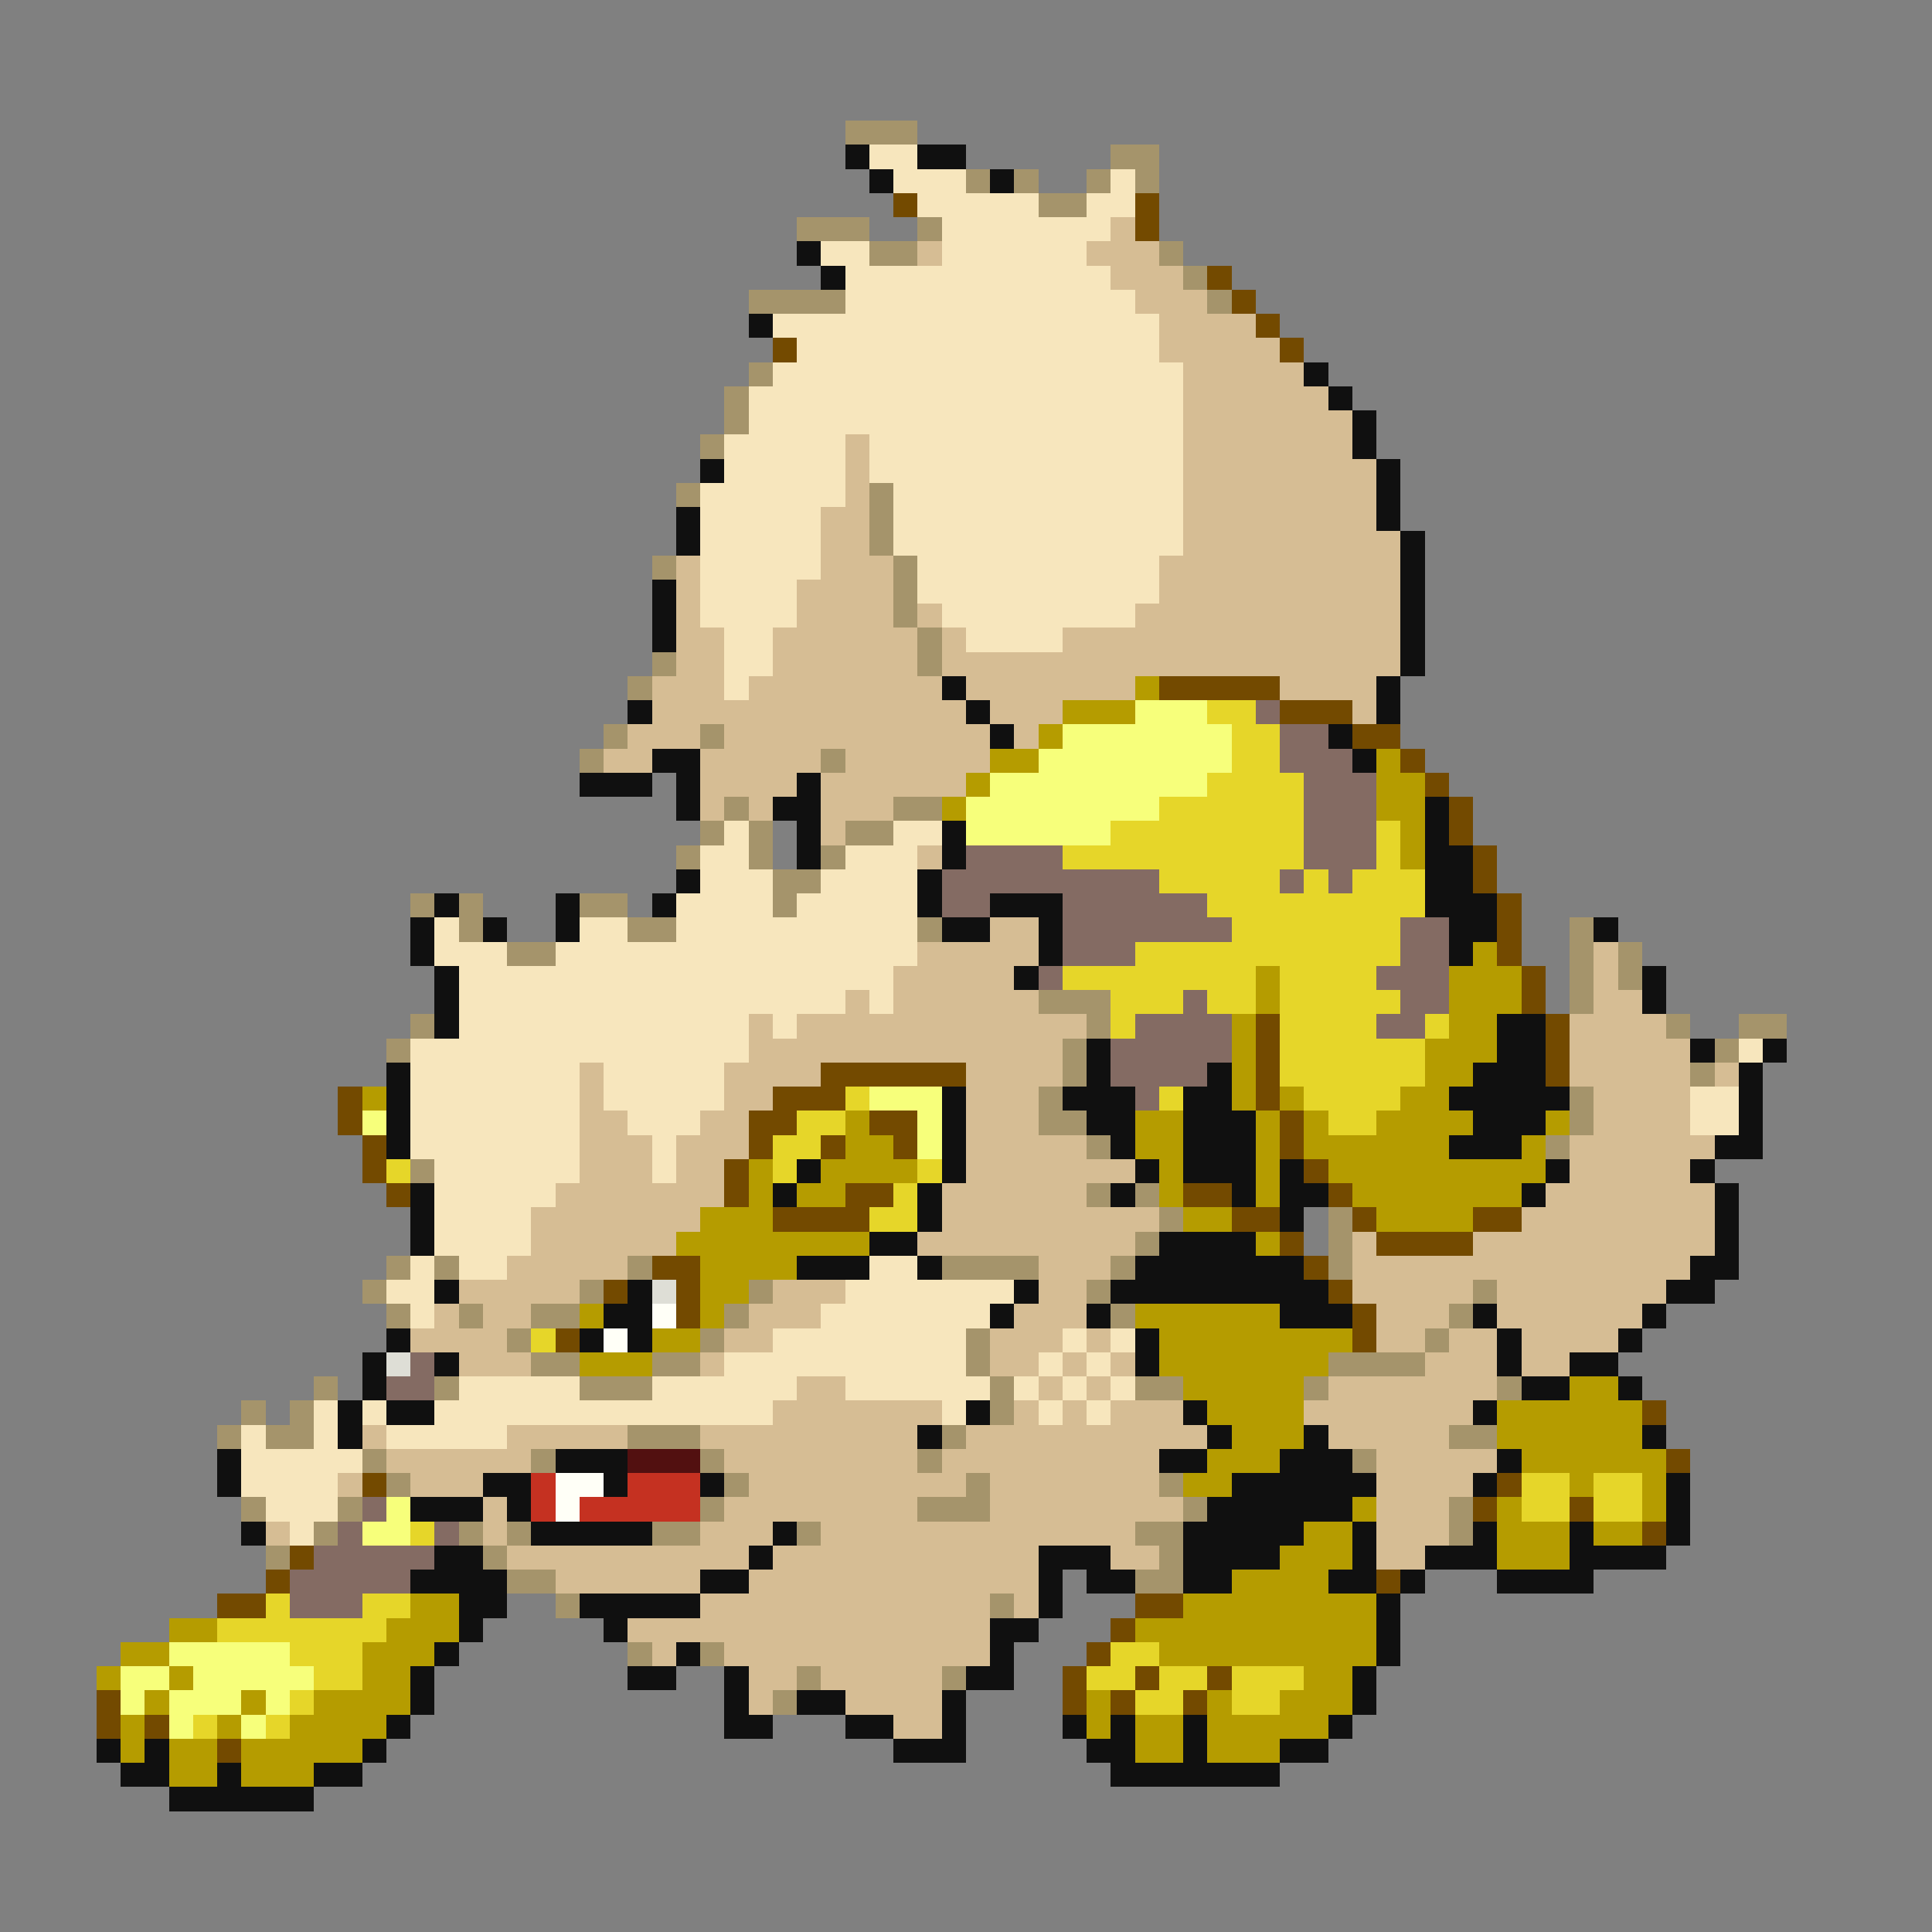 <svg xmlns="http://www.w3.org/2000/svg" viewBox="0 -0.5 80 80" shape-rendering="crispEdges">
<rect x="0" y="-0.5" width="80" height="80" fill="#808080" stroke="none"/>
<path stroke="#a5946b" d="M35 5h3M46 6h2M40 7h1M42 7h1M45 7h1M47 7h1M43 8h2M33 9h3M38 9h1M36 10h2M48 10h1M49 11h1M31 12h4M50 12h1M31 15h1M30 16h1M30 17h1M29 18h1M28 20h1M36 20h1M36 21h1M36 22h1M27 23h1M37 23h1M37 24h1M37 25h1M38 26h1M27 27h1M38 27h1M26 28h1M25 30h1M29 30h1M24 31h1M34 31h1M30 33h1M37 33h2M29 34h1M31 34h1M35 34h2M28 35h1M31 35h1M34 35h1M32 36h2M17 37h1M19 37h1M24 37h2M32 37h1M19 38h1M26 38h2M38 38h1M65 38h1M21 39h2M65 39h1M67 39h1M65 40h1M67 40h1M43 41h3M65 41h1M17 42h1M45 42h1M69 42h1M72 42h2M16 43h1M44 43h1M71 43h1M44 44h1M70 44h1M43 45h1M65 45h1M43 46h2M65 46h1M45 47h1M64 47h1M17 48h1M45 49h1M47 49h1M48 50h1M55 50h1M47 51h1M55 51h1M16 52h1M18 52h1M26 52h1M39 52h4M46 52h1M55 52h1M15 53h1M24 53h1M31 53h1M45 53h1M61 53h1M16 54h1M19 54h1M22 54h2M30 54h1M46 54h1M60 54h1M21 55h1M29 55h1M40 55h1M59 55h1M22 56h2M27 56h2M40 56h1M55 56h4M13 57h1M18 57h1M24 57h3M41 57h1M47 57h2M54 57h1M62 57h1M10 58h1M12 58h1M41 58h1M9 59h1M11 59h2M26 59h3M39 59h1M60 59h2M15 60h1M22 60h1M29 60h1M38 60h1M56 60h1M16 61h1M30 61h1M40 61h1M48 61h1M10 62h1M14 62h1M29 62h1M38 62h3M49 62h1M60 62h1M13 63h1M19 63h1M21 63h1M27 63h2M33 63h1M47 63h2M60 63h1M11 64h1M20 64h1M48 64h1M21 65h2M47 65h2M23 66h1M41 66h1M26 68h1M29 68h1M33 69h1M39 69h1M32 70h1" />
<path stroke="#101010" d="M35 6h1M38 6h2M36 7h1M41 7h1M33 10h1M34 11h1M31 13h1M54 15h1M55 16h1M56 17h1M56 18h1M29 19h1M57 19h1M57 20h1M28 21h1M57 21h1M28 22h1M58 22h1M58 23h1M27 24h1M58 24h1M27 25h1M58 25h1M27 26h1M58 26h1M58 27h1M39 28h1M57 28h1M26 29h1M40 29h1M57 29h1M41 30h1M55 30h1M27 31h2M56 31h1M24 32h3M28 32h1M33 32h1M28 33h1M32 33h2M59 33h1M33 34h1M39 34h1M59 34h1M33 35h1M39 35h1M59 35h2M28 36h1M38 36h1M59 36h2M18 37h1M23 37h1M27 37h1M38 37h1M41 37h3M59 37h3M17 38h1M20 38h1M23 38h1M39 38h2M43 38h1M60 38h2M66 38h1M17 39h1M43 39h1M60 39h1M18 40h1M42 40h1M68 40h1M18 41h1M68 41h1M18 42h1M62 42h2M45 43h1M62 43h2M70 43h1M73 43h1M16 44h1M45 44h1M50 44h1M61 44h3M72 44h1M16 45h1M39 45h1M44 45h3M49 45h2M60 45h5M72 45h1M16 46h1M39 46h1M45 46h2M49 46h3M61 46h3M72 46h1M16 47h1M39 47h1M46 47h1M49 47h3M60 47h3M71 47h2M33 48h1M39 48h1M47 48h1M49 48h3M53 48h1M64 48h1M70 48h1M17 49h1M32 49h1M38 49h1M46 49h1M51 49h1M53 49h2M63 49h1M71 49h1M17 50h1M38 50h1M53 50h1M71 50h1M17 51h1M36 51h2M48 51h4M71 51h1M33 52h3M38 52h1M47 52h7M70 52h2M18 53h1M26 53h1M42 53h1M46 53h9M69 53h2M25 54h2M41 54h1M45 54h1M53 54h3M61 54h1M68 54h1M16 55h1M24 55h1M26 55h1M47 55h1M62 55h1M67 55h1M15 56h1M18 56h1M47 56h1M62 56h1M65 56h2M15 57h1M63 57h2M67 57h1M14 58h1M16 58h2M40 58h1M49 58h1M61 58h1M14 59h1M38 59h1M50 59h1M54 59h1M68 59h1M9 60h1M23 60h3M48 60h2M53 60h3M62 60h1M9 61h1M20 61h2M25 61h1M29 61h1M51 61h6M61 61h1M69 61h1M17 62h3M21 62h1M50 62h6M69 62h1M10 63h1M22 63h5M32 63h1M49 63h5M56 63h1M61 63h1M65 63h1M69 63h1M18 64h2M31 64h1M43 64h3M49 64h4M56 64h1M59 64h3M65 64h4M17 65h4M29 65h2M43 65h1M45 65h2M49 65h2M55 65h2M58 65h1M62 65h4M19 66h2M24 66h5M43 66h1M57 66h1M19 67h1M25 67h1M41 67h2M57 67h1M18 68h1M28 68h1M41 68h1M57 68h1M17 69h1M26 69h2M30 69h1M40 69h2M56 69h1M17 70h1M30 70h1M33 70h2M39 70h1M56 70h1M16 71h1M30 71h2M35 71h2M39 71h1M44 71h1M46 71h1M49 71h1M55 71h1M4 72h1M6 72h1M15 72h1M37 72h3M45 72h2M49 72h1M53 72h2M5 73h2M9 73h1M13 73h2M46 73h7M7 74h6" />
<path stroke="#f7e6bd" d="M36 6h2M37 7h3M46 7h1M38 8h5M45 8h2M39 9h7M34 10h2M39 10h6M35 11h11M35 12h12M32 13h16M33 14h15M32 15h17M31 16h18M31 17h18M30 18h5M36 18h13M30 19h5M36 19h13M29 20h6M37 20h12M29 21h5M37 21h12M29 22h5M37 22h12M29 23h5M38 23h10M29 24h4M38 24h10M29 25h4M39 25h8M30 26h2M40 26h4M30 27h2M30 28h1M30 34h1M37 34h2M29 35h2M35 35h3M29 36h3M34 36h4M28 37h4M33 37h5M18 38h1M24 38h2M28 38h10M18 39h3M23 39h15M19 40h18M19 41h16M36 41h1M19 42h12M32 42h1M17 43h14M72 43h1M17 44h7M25 44h5M17 45h7M25 45h5M70 45h2M17 46h7M26 46h3M70 46h2M17 47h7M27 47h1M18 48h6M27 48h1M18 49h5M18 50h4M18 51h4M17 52h1M19 52h2M36 52h2M16 53h2M35 53h7M17 54h1M34 54h7M32 55h8M44 55h1M46 55h1M30 56h10M43 56h1M45 56h1M19 57h5M27 57h6M35 57h6M42 57h1M44 57h1M46 57h1M13 58h1M15 58h1M18 58h14M39 58h1M43 58h1M45 58h1M10 59h1M13 59h1M16 59h5M10 60h5M10 61h4M11 62h3M12 63h1" />
<path stroke="#734a00" d="M37 8h1M47 8h1M47 9h1M50 11h1M51 12h1M52 13h1M32 14h1M53 14h1M48 28h5M53 29h3M56 30h2M58 31h1M59 32h1M60 33h1M60 34h1M61 35h1M61 36h1M62 37h1M62 38h1M62 39h1M63 40h1M63 41h1M52 42h1M64 42h1M52 43h1M64 43h1M34 44h6M52 44h1M64 44h1M14 45h1M32 45h3M52 45h1M14 46h1M31 46h2M36 46h2M53 46h1M15 47h1M31 47h1M34 47h1M37 47h1M53 47h1M15 48h1M30 48h1M54 48h1M16 49h1M30 49h1M35 49h2M49 49h2M55 49h1M32 50h4M51 50h2M56 50h1M61 50h2M53 51h1M57 51h4M27 52h2M54 52h1M25 53h1M28 53h1M55 53h1M28 54h1M56 54h1M23 55h1M56 55h1M68 58h1M69 60h1M15 61h1M62 61h1M61 62h1M65 62h1M68 63h1M12 64h1M11 65h1M57 65h1M9 66h2M47 66h2M46 67h1M45 68h1M44 69h1M47 69h1M50 69h1M4 70h1M44 70h1M46 70h1M49 70h1M4 71h1M6 71h1M9 72h1" />
<path stroke="#d6bd94" d="M46 9h1M38 10h1M45 10h3M46 11h3M47 12h3M48 13h4M48 14h5M49 15h5M49 16h6M49 17h7M35 18h1M49 18h7M35 19h1M49 19h8M35 20h1M49 20h8M34 21h2M49 21h8M34 22h2M49 22h9M28 23h1M34 23h3M48 23h10M28 24h1M33 24h4M48 24h10M28 25h1M33 25h4M38 25h1M47 25h11M28 26h2M32 26h6M39 26h1M44 26h14M28 27h2M32 27h6M39 27h19M27 28h3M31 28h8M40 28h7M53 28h4M27 29h13M41 29h3M56 29h1M26 30h3M30 30h11M42 30h1M25 31h2M29 31h5M35 31h6M29 32h4M34 32h6M29 33h1M31 33h1M34 33h3M34 34h1M38 35h1M41 38h2M38 39h5M66 39h1M37 40h5M66 40h1M35 41h1M37 41h6M66 41h2M31 42h1M33 42h12M65 42h4M31 43h13M65 43h5M24 44h1M30 44h4M40 44h4M65 44h5M71 44h1M24 45h1M30 45h2M40 45h3M66 45h4M24 46h2M29 46h2M40 46h3M66 46h4M24 47h3M28 47h3M40 47h5M65 47h6M24 48h3M28 48h2M40 48h7M65 48h5M23 49h7M39 49h6M64 49h7M22 50h7M39 50h9M63 50h8M22 51h6M38 51h9M56 51h1M61 51h10M21 52h5M43 52h3M56 52h14M19 53h5M32 53h3M43 53h2M56 53h5M62 53h7M18 54h1M20 54h2M31 54h3M42 54h3M57 54h3M62 54h6M17 55h4M30 55h2M41 55h3M45 55h1M57 55h2M60 55h2M63 55h4M19 56h3M29 56h1M41 56h2M44 56h1M46 56h1M59 56h3M63 56h2M33 57h2M43 57h1M45 57h1M55 57h7M32 58h7M42 58h1M44 58h1M46 58h3M54 58h7M15 59h1M21 59h5M29 59h9M40 59h10M55 59h5M16 60h6M30 60h8M39 60h9M57 60h5M14 61h1M17 61h3M31 61h9M41 61h7M57 61h4M20 62h1M30 62h8M41 62h8M57 62h3M11 63h1M20 63h1M29 63h3M34 63h13M57 63h3M21 64h10M32 64h11M46 64h2M57 64h2M23 65h6M31 65h12M29 66h12M42 66h1M26 67h15M27 68h1M30 68h11M31 69h2M34 69h5M31 70h1M35 70h4M37 71h2" />
<path stroke="#b59c00" d="M47 28h1M44 29h3M43 30h1M41 31h2M57 31h1M40 32h1M57 32h2M39 33h1M57 33h2M58 34h1M58 35h1M61 39h1M52 40h1M60 40h3M52 41h1M60 41h3M51 42h1M60 42h2M51 43h1M59 43h3M51 44h1M59 44h2M15 45h1M51 45h1M53 45h1M58 45h2M35 46h1M47 46h2M52 46h1M54 46h1M57 46h4M64 46h1M35 47h2M47 47h2M52 47h1M54 47h6M63 47h1M31 48h1M34 48h4M48 48h1M52 48h1M55 48h9M31 49h1M33 49h2M48 49h1M52 49h1M56 49h7M29 50h3M49 50h2M57 50h4M28 51h8M52 51h1M29 52h4M29 53h2M24 54h1M29 54h1M47 54h6M27 55h2M48 55h8M24 56h3M48 56h7M49 57h5M65 57h2M50 58h4M62 58h6M51 59h3M62 59h6M50 60h3M63 60h6M49 61h2M65 61h1M68 61h1M56 62h1M62 62h1M68 62h1M54 63h2M62 63h3M66 63h2M53 64h3M62 64h3M51 65h4M17 66h2M49 66h8M7 67h2M16 67h3M47 67h10M5 68h2M15 68h3M48 68h9M4 69h1M7 69h1M15 69h2M54 69h2M6 70h1M10 70h1M13 70h4M45 70h1M50 70h1M53 70h3M5 71h1M9 71h1M12 71h4M45 71h1M47 71h2M50 71h5M5 72h1M7 72h2M10 72h5M47 72h2M50 72h3M7 73h2M10 73h3" />
<path stroke="#f7ff7b" d="M47 29h3M44 30h7M43 31h8M41 32h9M40 33h8M40 34h6M36 45h3M15 46h1M38 46h1M38 47h1M16 62h1M15 63h2M7 68h5M5 69h2M8 69h5M5 70h1M7 70h3M11 70h1M7 71h1M10 71h1" />
<path stroke="#e6d629" d="M50 29h2M51 30h2M51 31h2M50 32h4M48 33h6M46 34h8M57 34h1M44 35h10M57 35h1M48 36h5M54 36h1M56 36h3M50 37h9M51 38h7M47 39h11M44 40h8M53 40h4M46 41h3M50 41h2M53 41h5M46 42h1M53 42h4M59 42h1M53 43h6M53 44h6M35 45h1M48 45h1M54 45h4M33 46h2M55 46h2M32 47h2M16 48h1M32 48h1M38 48h1M37 49h1M36 50h2M22 55h1M63 61h2M66 61h2M63 62h2M66 62h2M17 63h1M11 66h1M15 66h2M9 67h7M12 68h3M46 68h2M13 69h2M45 69h2M48 69h2M51 69h3M12 70h1M47 70h2M51 70h2M8 71h1M11 71h1" />
<path stroke="#846b63" d="M52 29h1M53 30h2M53 31h3M54 32h3M54 33h3M54 34h3M40 35h4M54 35h3M39 36h9M53 36h1M55 36h1M39 37h2M44 37h6M44 38h7M58 38h2M44 39h3M58 39h2M43 40h1M57 40h3M49 41h1M58 41h2M47 42h4M57 42h2M46 43h5M46 44h4M47 45h1M17 56h1M16 57h2M15 62h1M14 63h1M18 63h1M13 64h5M12 65h5M12 66h3" />
<path stroke="#deded6" d="M27 53h1M16 56h1" />
<path stroke="#fffff7" d="M27 54h1M25 55h1M23 61h2M23 62h1" />
<path stroke="#521010" d="M26 60h3" />
<path stroke="#c53121" d="M22 61h1M26 61h3M22 62h1M24 62h5" />
</svg>